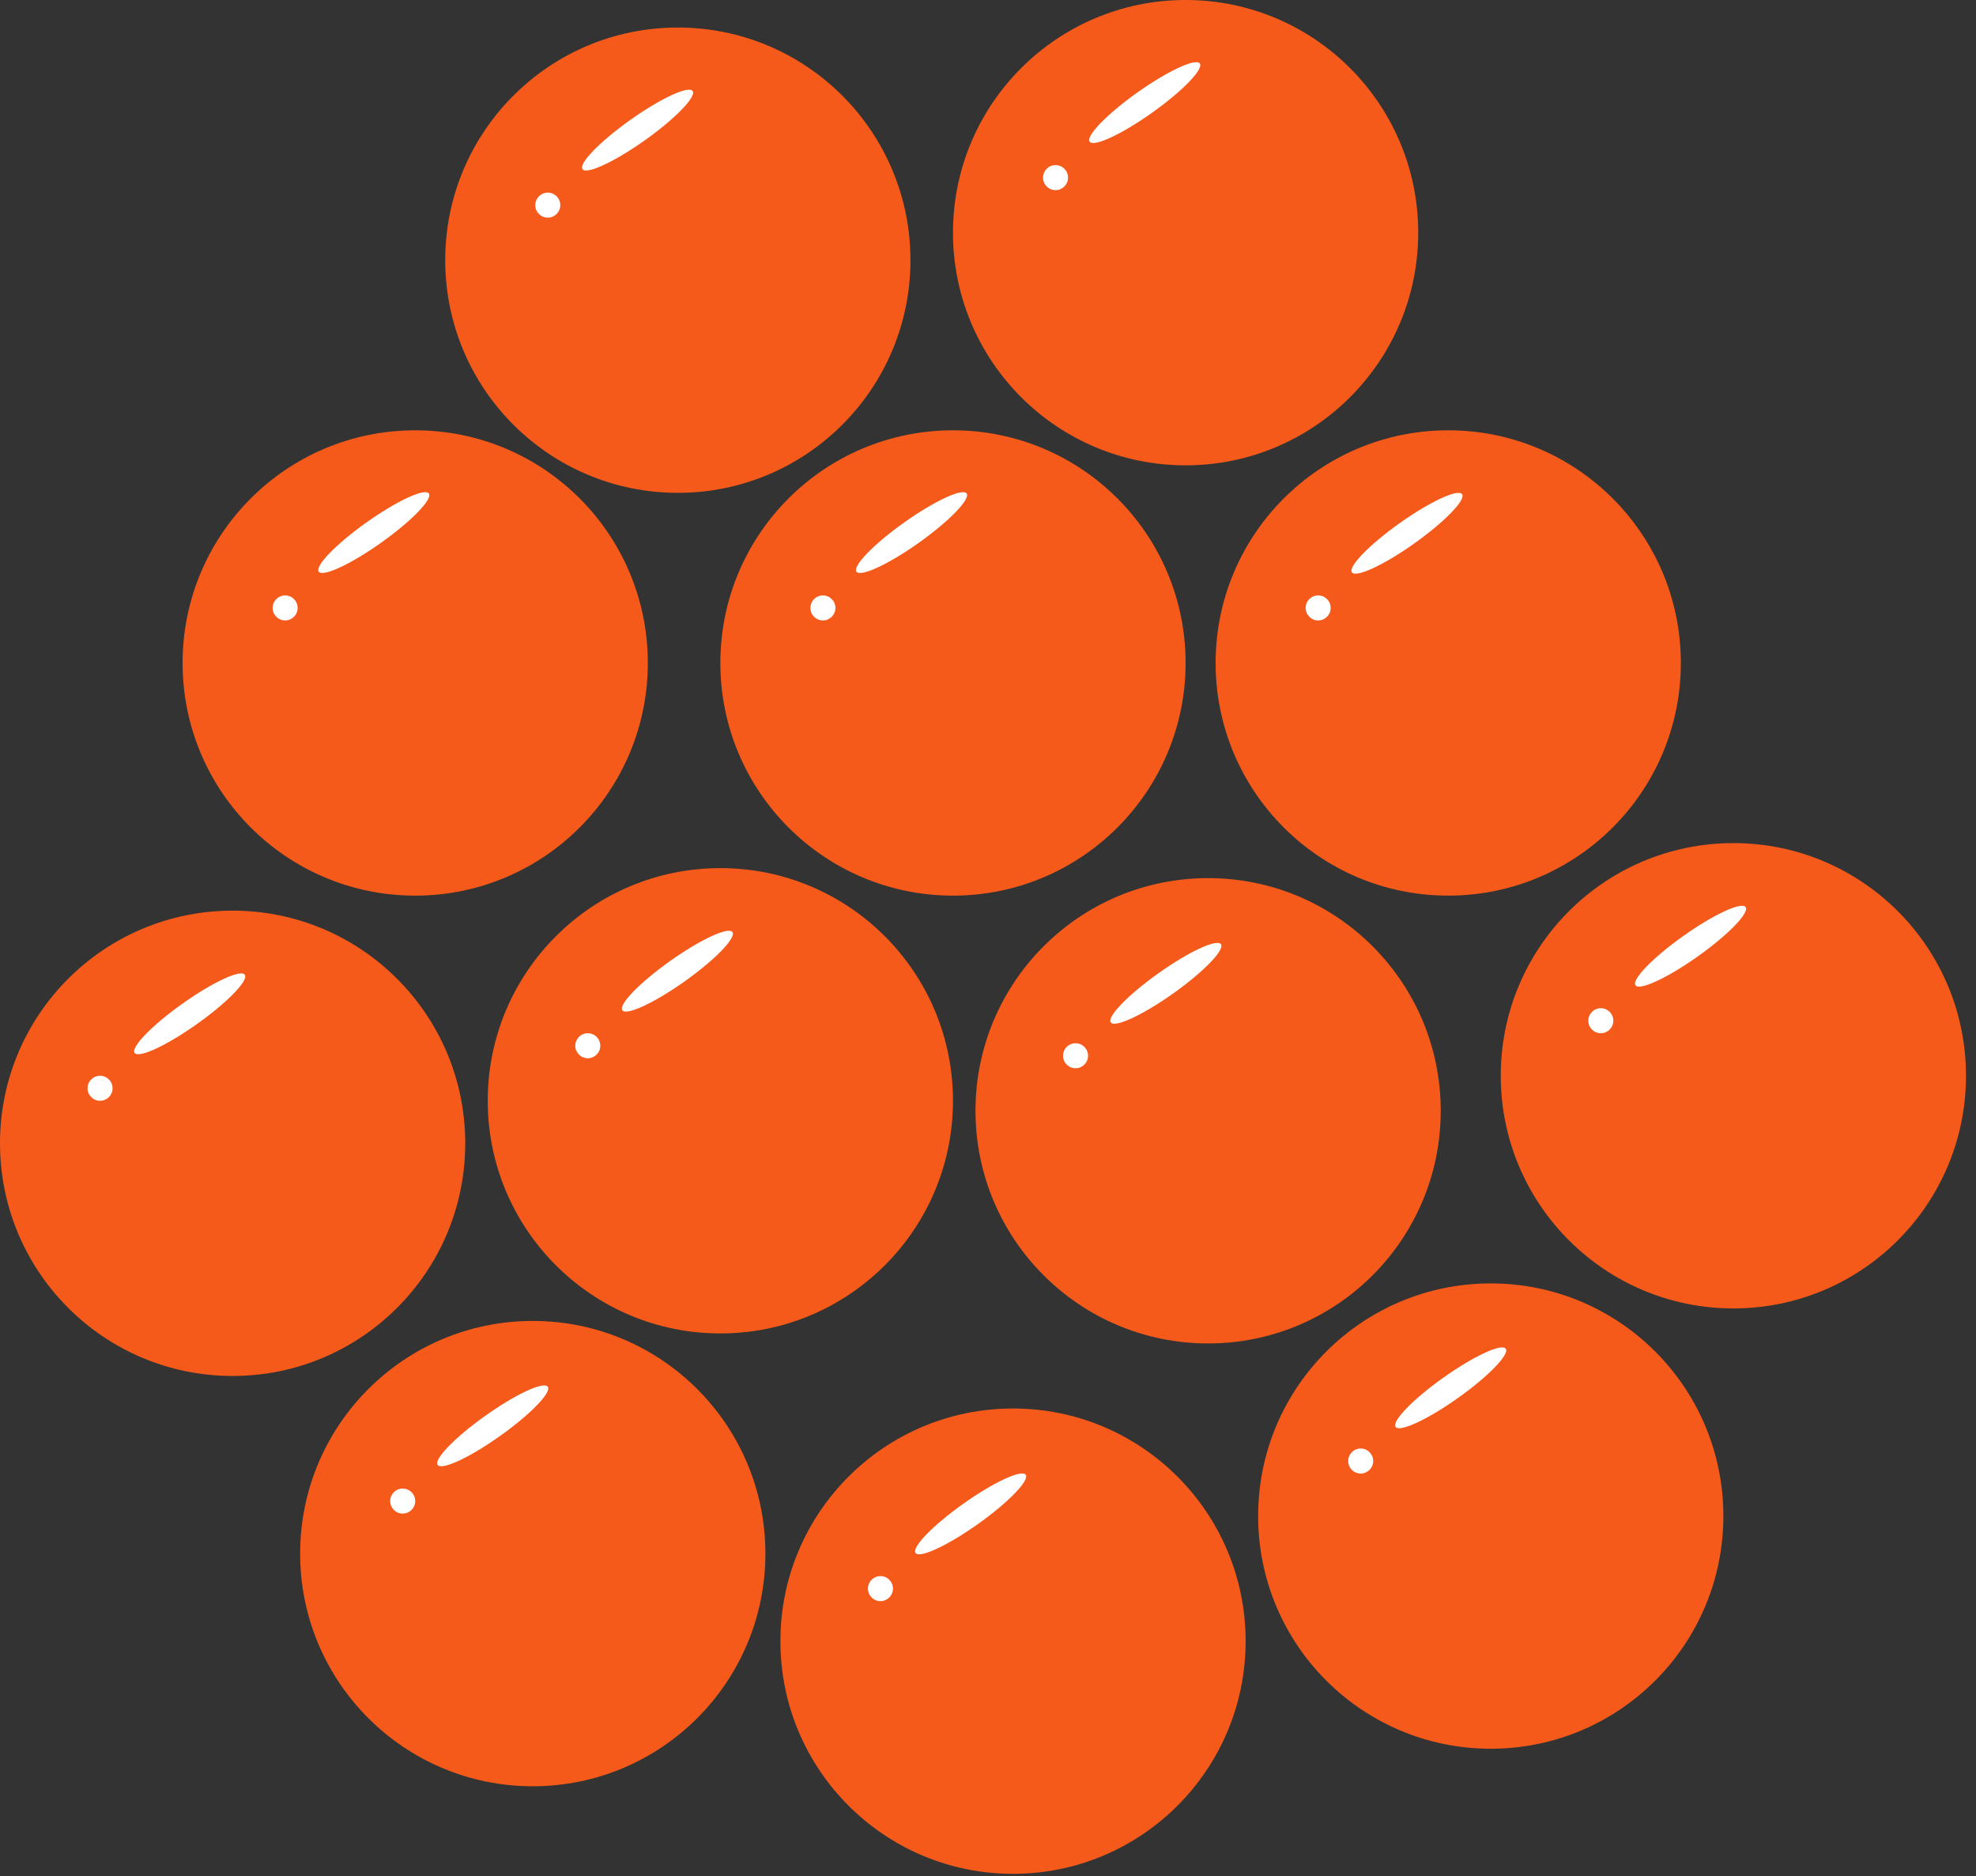 <?xml version="1.0" encoding="UTF-8" standalone="no"?><!DOCTYPE svg PUBLIC "-//W3C//DTD SVG 1.1//EN" "http://www.w3.org/Graphics/SVG/1.1/DTD/svg11.dtd"><svg width="100%" height="100%" viewBox="0 0 79 75" version="1.1" xmlns="http://www.w3.org/2000/svg" xmlns:xlink="http://www.w3.org/1999/xlink" xml:space="preserve" style="fill-rule:evenodd;clip-rule:evenodd;stroke-linejoin:round;stroke-miterlimit:1.414;"><rect x="0" y="0" width="79" height="75" fill="#333333" stroke="none"/><g><circle cx="40.5" cy="65.6" r="9.3" style="fill:#f55a1b;"/><path d="M38.516,60.105c1.216,-0.863 2.332,-1.38 2.492,-1.155c0.159,0.225 -0.698,1.108 -1.913,1.97c-1.215,0.863 -2.331,1.38 -2.491,1.155c-0.16,-0.225 0.697,-1.108 1.912,-1.97Z" style="fill:#fff;"/><circle cx="35.2" cy="63.5" r="0.5" style="fill:#fff;"/></g><g><circle cx="69.3" cy="43" r="9.3" style="fill:#f55a1b;"/><path d="M67.298,37.413c1.215,-0.862 2.332,-1.379 2.491,-1.154c0.16,0.225 -0.697,1.108 -1.912,1.97c-1.215,0.862 -2.332,1.38 -2.491,1.155c-0.16,-0.225 0.697,-1.108 1.912,-1.971Z" style="fill:#fff;"/><circle cx="64" cy="40.8" r="0.5" style="fill:#fff;"/></g><g><circle cx="59.6" cy="60.6" r="9.3" style="fill:#f55a1b;"/><path d="M57.708,55.065c1.215,-0.862 2.332,-1.379 2.491,-1.154c0.16,0.225 -0.697,1.107 -1.912,1.97c-1.215,0.862 -2.332,1.38 -2.491,1.155c-0.16,-0.225 0.697,-1.108 1.912,-1.971Z" style="fill:#fff;"/><circle cx="54.4" cy="58.4" r="0.5" style="fill:#fff;"/></g><g><circle cx="21.3" cy="62.1" r="9.3" style="fill:#f55a1b;"/><path d="M19.409,56.586c1.215,-0.863 2.332,-1.38 2.491,-1.155c0.16,0.225 -0.697,1.108 -1.912,1.97c-1.215,0.863 -2.332,1.38 -2.491,1.155c-0.16,-0.225 0.697,-1.108 1.912,-1.97Z" style="fill:#fff;"/><circle cx="16.1" cy="60" r="0.5" style="fill:#fff;"/></g><g><circle cx="9.3" cy="45.7" r="9.3" style="fill:#f55a1b;"/><path d="M7.296,40.117c1.215,-0.863 2.331,-1.38 2.491,-1.155c0.16,0.225 -0.697,1.108 -1.913,1.97c-1.215,0.863 -2.331,1.38 -2.491,1.155c-0.16,-0.225 0.697,-1.108 1.913,-1.97Z" style="fill:#fff;"/><circle cx="4" cy="43.5" r="0.5" style="fill:#fff;"/></g><g><circle cx="28.8" cy="44" r="9.3" style="fill:#f55a1b;"/><path d="M26.792,38.412c1.216,-0.862 2.332,-1.38 2.492,-1.155c0.159,0.226 -0.698,1.108 -1.913,1.971c-1.215,0.862 -2.332,1.38 -2.491,1.154c-0.16,-0.225 0.697,-1.107 1.912,-1.97Z" style="fill:#fff;"/><circle cx="23.5" cy="41.8" r="0.5" style="fill:#fff;"/></g><g><circle cx="48.3" cy="44.4" r="9.3" style="fill:#f55a1b;"/><path d="M46.321,38.897c1.215,-0.862 2.331,-1.379 2.491,-1.154c0.16,0.225 -0.697,1.108 -1.913,1.97c-1.215,0.862 -2.331,1.38 -2.491,1.155c-0.159,-0.225 0.697,-1.108 1.913,-1.971Z" style="fill:#fff;"/><circle cx="43" cy="42.2" r="0.5" style="fill:#fff;"/></g><g><circle cx="57.9" cy="26.5" r="9.3" style="fill:#f55a1b;"/><path d="M55.961,20.909c1.216,-0.863 2.332,-1.38 2.492,-1.155c0.159,0.225 -0.698,1.108 -1.913,1.97c-1.215,0.863 -2.331,1.38 -2.491,1.155c-0.16,-0.225 0.697,-1.108 1.912,-1.97Z" style="fill:#fff;"/><circle cx="52.7" cy="24.3" r="0.5" style="fill:#fff;"/></g><g><circle cx="16.6" cy="26.5" r="9.3" style="fill:#f55a1b;"/><path d="M14.654,20.88c1.215,-0.862 2.332,-1.379 2.491,-1.154c0.16,0.225 -0.697,1.107 -1.912,1.97c-1.215,0.862 -2.332,1.38 -2.491,1.155c-0.16,-0.225 0.697,-1.108 1.912,-1.971Z" style="fill:#fff;"/><circle cx="11.4" cy="24.3" r="0.5" style="fill:#fff;"/></g><g><circle cx="38.1" cy="26.5" r="9.3" style="fill:#f55a1b;"/><path d="M36.153,20.881c1.216,-0.862 2.332,-1.38 2.492,-1.155c0.159,0.225 -0.698,1.108 -1.913,1.971c-1.215,0.862 -2.331,1.379 -2.491,1.154c-0.16,-0.225 0.697,-1.108 1.912,-1.97Z" style="fill:#fff;"/><circle cx="32.9" cy="24.3" r="0.5" style="fill:#fff;"/></g><g><circle cx="27.1" cy="10.4" r="9.3" style="fill:#f55a1b;"/><path d="M25.2,4.793c1.215,-0.862 2.332,-1.38 2.491,-1.155c0.16,0.225 -0.697,1.108 -1.912,1.971c-1.215,0.862 -2.332,1.379 -2.491,1.154c-0.16,-0.225 0.697,-1.107 1.912,-1.97Z" style="fill:#fff;"/><circle cx="21.9" cy="8.2" r="0.5" style="fill:#fff;"/></g><g><circle cx="47.4" cy="9.3" r="9.3" style="fill:#f55a1b;"/><path d="M45.476,3.694c1.216,-0.863 2.332,-1.38 2.492,-1.155c0.159,0.225 -0.698,1.108 -1.913,1.97c-1.215,0.863 -2.331,1.38 -2.491,1.155c-0.16,-0.225 0.697,-1.108 1.912,-1.97Z" style="fill:#fff;"/><circle cx="42.2" cy="7.1" r="0.5" style="fill:#fff;"/></g></svg>